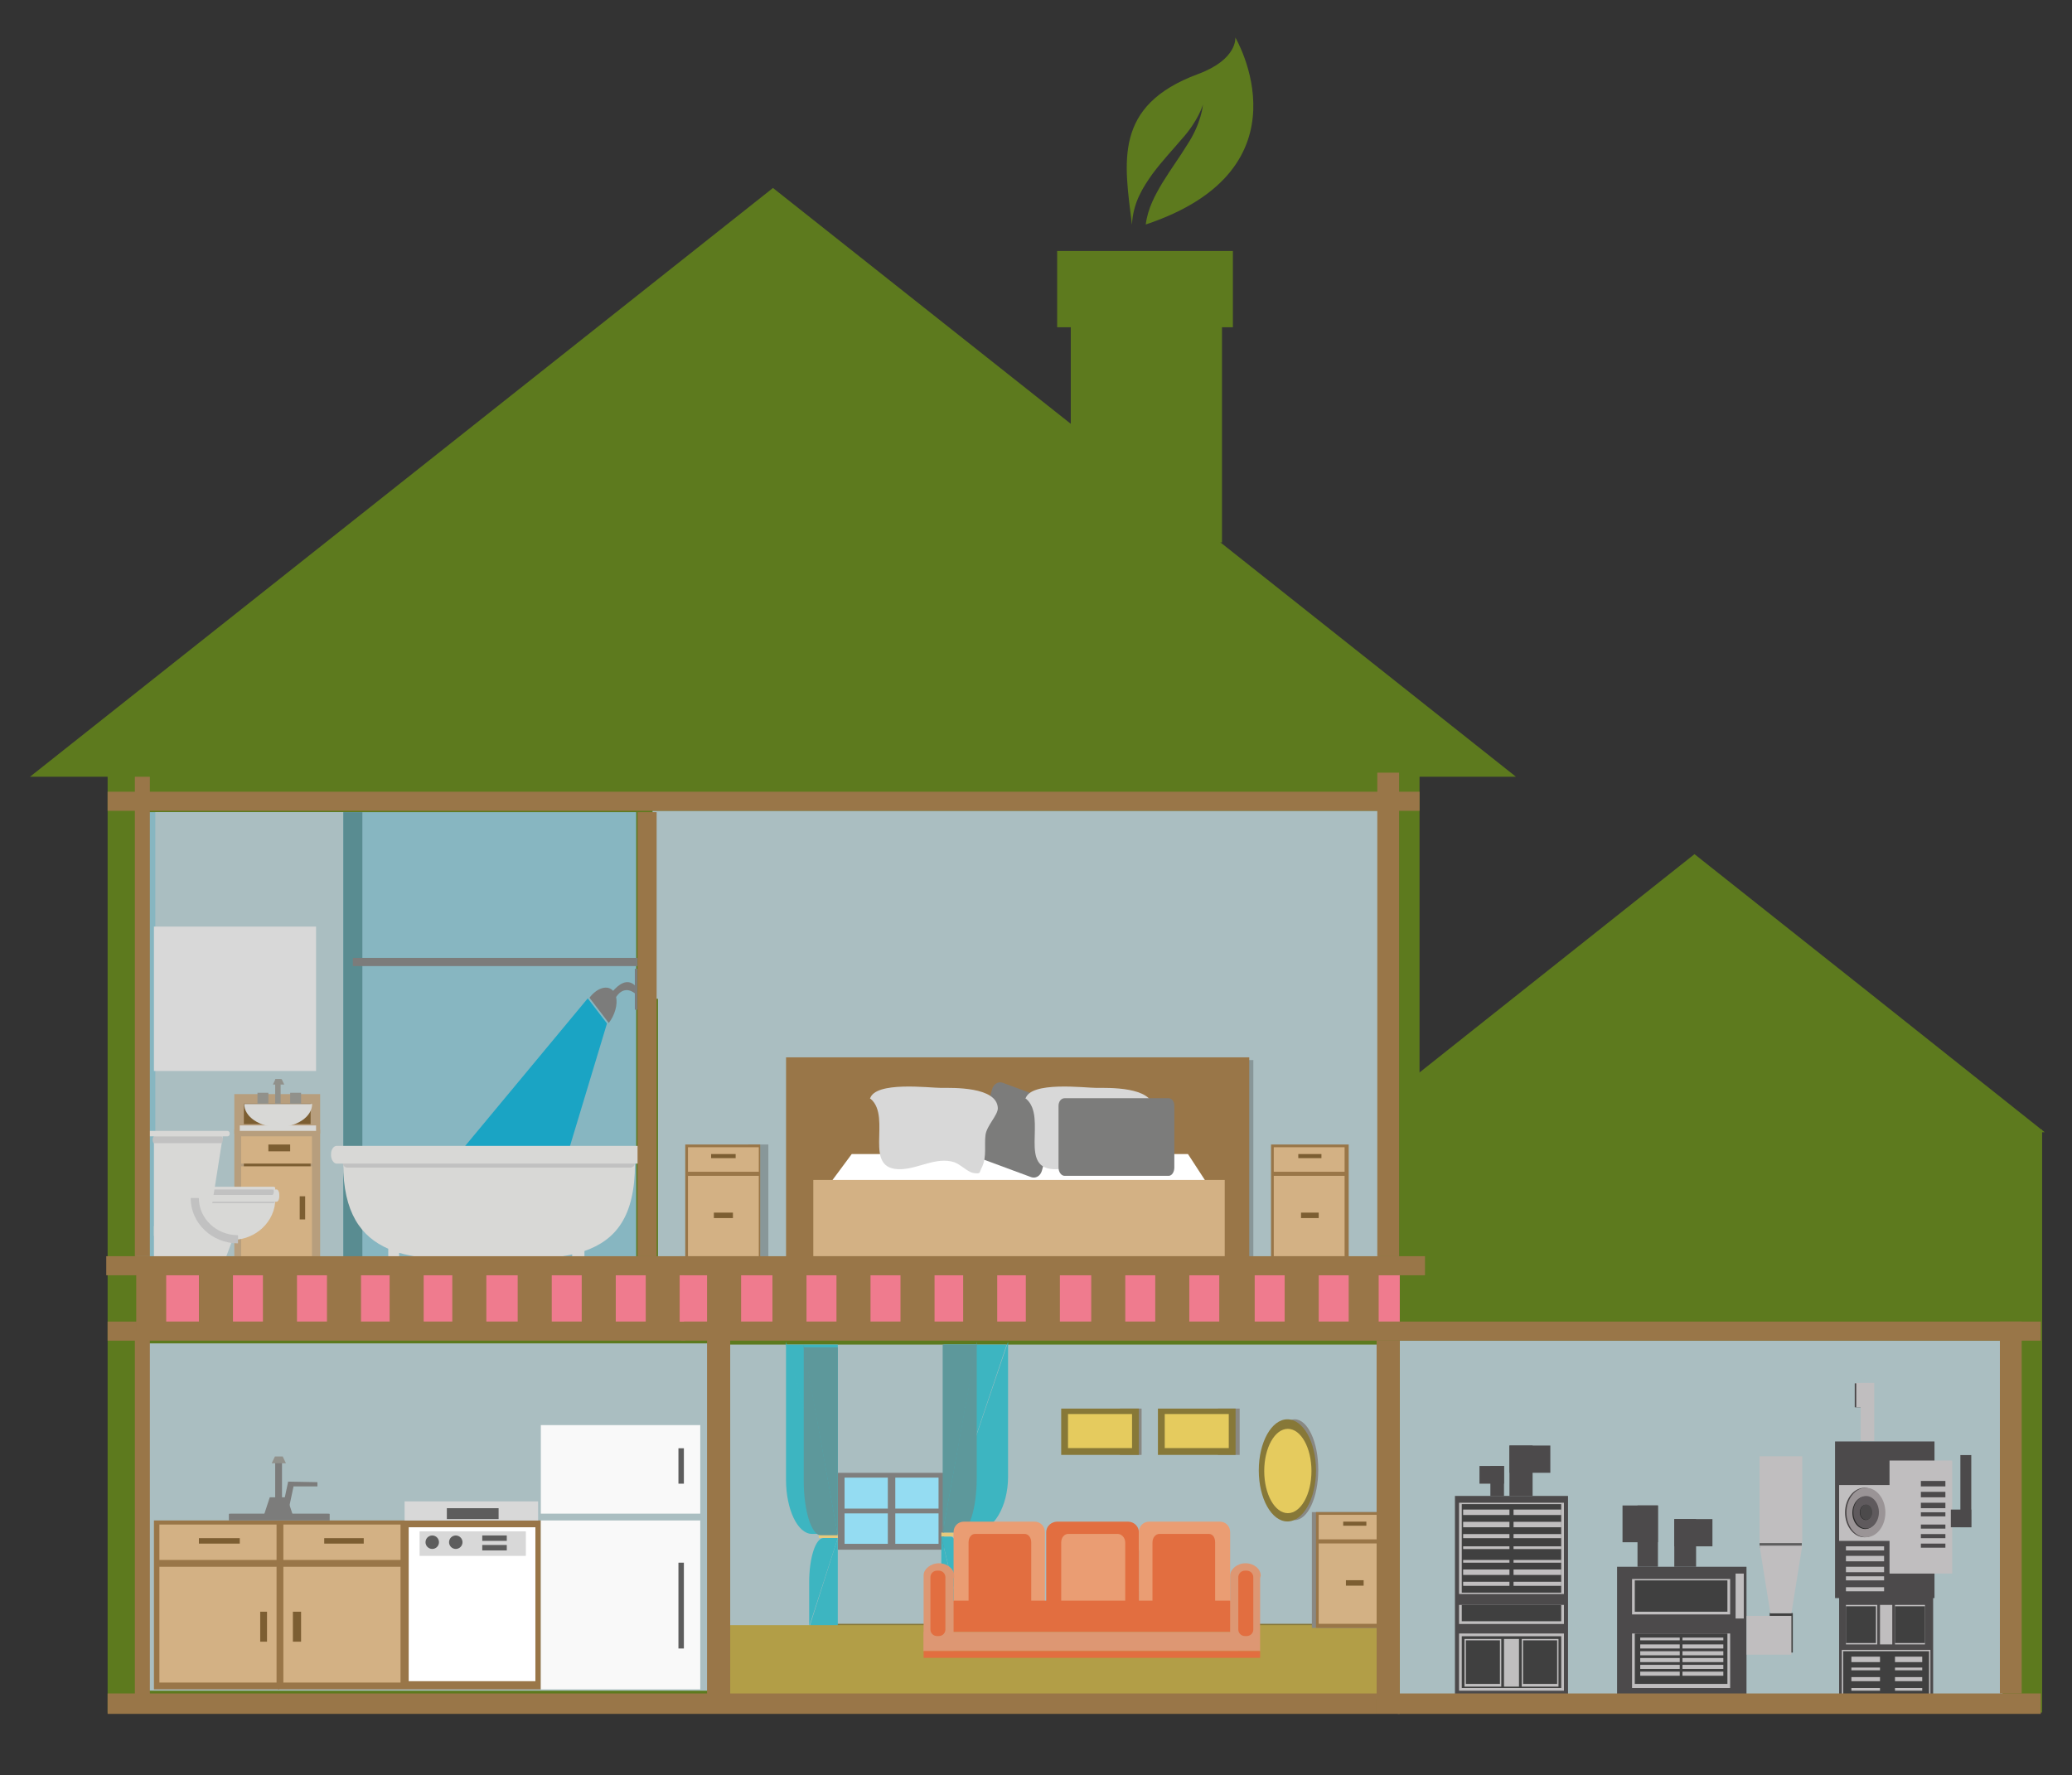 <svg version="1.1" id="Layer_1" xmlns="http://www.w3.org/2000/svg" xmlns:xlink="http://www.w3.org/1999/xlink" x="0px" y="0px"
	 width="1520.936px" height="1303.26px" viewBox="0 0 1520.936 1303.26" enable-background="new 0 0 1520.936 1303.26"
	 xml:space="preserve">
<rect x="0" y="0" width="1520.936" height="1303.26" fill="#333333" stroke="none"/>
<g>
	<g>
		<polygon fill="#5D7A1E" points="567.39,570.26 1112.771,570.26 840.078,353.98 567.39,138 294.689,354.134 21.999,570.26 		"/>
		<rect x="79" y="567.26" fill="#5D7A1E" width="963" height="690"/>
		<g>
			<rect x="786" y="238.26" fill="#5D7A1E" width="111" height="160"/>
			<rect x="776" y="184.26" fill="#5D7A1E" width="129" height="56"/>
		</g>
		<rect x="844" y="829.26" fill="#5D7A1E" width="655" height="428"/>
		<polygon fill="#5D7A1E" points="1243.823,831.26 1500.938,831.26 1372.379,729.037 1243.823,627.085 1115.264,729.171 
			986.7,831.26 		"/>
	</g>
	<circle fill="#5D7A1E" cx="745.146" cy="1150.409" r="14.147"/>
	<path fill="#5D7A1E" d="M906.778,27.506c0,0,1.858,16.048-27.435,26.889c-62.479,23.167-54.017,64.879-48.432,110.632
		c0.777-16.563,8.314-27.782,14.947-37.212c7.503-10.097,15.192-18.056,21.155-25.191c12.54-13.699,16.066-25.757,15.919-25.858
		c0.192-0.044-0.99,13.749-11.611,29.733c-4.943,8.173-11.609,17.2-18.082,27.721c-5.181,8.715-10.719,18.613-12.214,30.594
		C963.794,123.813,906.778,27.506,906.778,27.506z"/>
</g>
<g id="bathroom">
	<rect x="100" y="596.26" fill="#87B6C1" width="367" height="332"/>
	<rect x="114" y="596.26" fill="#AABEC1" width="138" height="332"/>
	<g>
		<g>
			<rect x="175.5" y="832.76" fill="#7C5E32" stroke="#B79E7D" stroke-width="7" stroke-miterlimit="10" width="56" height="93"/>
			<rect x="177" y="856.26" fill="#D3B184" width="52" height="67"/>
			<rect x="177" y="834.26" fill="#D3B184" width="52" height="20"/>
			<rect x="197" y="840.26" fill="#7C5E32" width="16" height="5"/>
			<rect x="220" y="878.26" fill="#7C5E32" width="4" height="17"/>
		</g>
		<g>
			<rect x="175.5" y="806.76" fill="#7C5E32" stroke="#B79E7D" stroke-width="7" stroke-miterlimit="10" width="56" height="22"/>
			<path fill="#D8D8D6" d="M229.138,810.5c0,9.35-11.165,16.929-24.938,16.929c-13.773,0-24.938-7.579-24.938-16.929"/>
			<rect x="176" y="826.26" fill="#D8D8D6" width="56" height="4"/>
			<rect x="189" y="802.26" fill="#91918B" width="8" height="8"/>
			<rect x="202" y="792.26" fill="#91918B" width="4" height="18"/>
			<rect x="213" y="802.26" fill="#91918B" width="8" height="8"/>
			<polygon fill="#91918B" points="202.213,792.26 200.315,796.26 208.666,796.26 206.768,792.26 			"/>
		</g>
	</g>
	<g>
		<g>
			<path fill="#D8D8D6" d="M202.131,879.986c0,16.728-14.223,30.29-31.769,30.29c-17.546,0-31.769-13.563-31.769-30.29"/>
			<path fill="#C1C1C1" d="M202.131,881.26c0,0.996-0.503,2-1.123,2h-61.292c-0.62,0-1.123-1.004-1.123-2l0,0
				c0-0.996,0.502-2,1.123-2h61.292C201.628,879.26,202.131,880.264,202.131,881.26L202.131,881.26z"/>
			<path fill="#D8D8D6" d="M205,878.692c0,1.476-0.772,3.567-1.93,3.567h-65.439c-1.158,0-1.631-2.093-1.631-3.567v-1.938
				c0-1.477,0.474-3.494,1.631-3.494h65.439c1.158,0,1.93,2.019,1.93,3.494V878.692z"/>
			<path fill="#C1C1C1" d="M201.008,874.76c0,0.995-0.484,2.5-1.081,2.5h-59.03c-0.598,0-1.081-1.505-1.081-2.5l0,0
				c0-0.995,0.483-2.5,1.081-2.5h59.03C200.523,872.26,201.008,873.765,201.008,874.76L201.008,874.76z"/>
			<path fill="#D8D8D6" d="M202,873.304c0,0.738-1.067-0.044-2.114-0.044h-59.048c-1.048,0-1.838,0.782-1.838,0.044v-1.225
				c0-0.738,0.791-0.819,1.838-0.819h59.048c1.046,0,2.114,0.081,2.114,0.819V873.304z"/>
		</g>
		<polygon fill="#D8D8D6" points="152.034,907.26 113,907.26 113,834.26 163.554,834.26 		"/>
		<polygon fill="#D8D8D6" points="138.942,900.26 174.378,900.26 163.554,929.26 113,929.26 113,900.26 		"/>
		<path fill="#C1C1C1" d="M163.554,836.76c0,0.999-0.406,2.5-0.909,2.5h-49.672c-0.502,0-0.911-1.501-0.911-2.5l0,0
			c0-0.995,0.409-2.5,0.911-2.5h49.672C163.148,834.26,163.554,835.765,163.554,836.76L163.554,836.76z"/>
		<path fill="#D8D8D6" d="M168.64,832.26c0,1.206-0.768,2-1.713,2h-58.214c-0.945,0-1.712-0.794-1.712-2l0,0
			c0-1.206,0.768-2,1.712-2h58.214C167.872,830.26,168.64,831.054,168.64,832.26L168.64,832.26z"/>
		<path fill="none" stroke="#C1C1C1" stroke-width="6" stroke-miterlimit="10" d="M174.727,909.831
			c-17.546,0-31.769-13.563-31.769-30.291"/>
	</g>
	<rect x="252" y="596.26" fill="#598C91" width="14" height="332"/>
	<g>
		<g>
			<polygon fill="#1AA4C4" points="431.439,732.958 445.543,751.403 400.018,902.258 339.004,844.246 			"/>
			<g>
				<path fill="#7C7C7B" d="M450.055,727.43c-4.035-4.529-11.685-2.369-17.359,5.055l14.178,18.565
					c4.565-5.976,6.588-13.593,5.373-19.091c6.325-9.512,13.755-2.652,13.755-2.652v-5.921
					C460,717.934,453.865,723.184,450.055,727.43z"/>
				<rect x="466" y="711.26" fill="#7C7C7B" width="2" height="30"/>
			</g>
		</g>
		<g>
			<path fill="#D8D8D6" d="M466.102,854.26H251.909c0,36,13.091,53.795,33.091,62.521v7.297c0,3.171,1.604,5.183,3.842,5.183h0.335
				c2.24,0,3.822-2.012,3.822-5.183v-4.291c18,5.283,40.841,5.285,65.638,5.285c22.891,0,43.362-0.004,61.362-4.155v3.64
				c0,3.172,2.317,6.704,4.555,6.704h0.337c2.238,0,4.108-3.532,4.108-6.704v-6.104C452,910.426,466.102,893.26,466.102,854.26z"/>
			<path fill="#C1C1C1" d="M466.114,853.26c0,2.806-1.696,4-3.789,4H255.361c-2.094,0-3.792-1.194-3.792-4l0,0
				c0-2.805,1.698-4,3.792-4h206.964C464.418,849.26,466.114,850.456,466.114,853.26L466.114,853.26z"/>
			<path fill="#D8D8D6" d="M474,848.182c0,2.927-1.712,6.078-3.949,6.078H247.073c-2.236,0-4.073-3.151-4.073-6.078V847.1
				c0-2.925,1.836-5.84,4.073-5.84h222.978c2.237,0,3.949,2.915,3.949,5.84V848.182z"/>
		</g>
	</g>
	<rect x="259" y="703.26" fill="#7C7C7B" width="209" height="6"/>
	<rect x="113" y="680.26" fill="#D8D8D8" width="119" height="106"/>
</g>
<g id="bedroom">
	<rect x="483" y="664.26" fill="#AABEC1" width="529" height="261"/>
	<g>
		<g>
			<rect x="933" y="840.26" fill="#997648" width="57" height="85"/>
			<rect x="935" y="863.26" fill="#D3B184" width="52" height="59"/>
			<rect x="935" y="842.26" fill="#D3B184" width="52" height="18"/>
			<rect x="953" y="847.26" fill="#7C5E32" width="17" height="3"/>
			<rect x="955" y="890.26" fill="#7C5E32" width="13" height="4"/>
		</g>
	</g>
	<polygon fill="#889799" points="549.307,840.26 564,840.26 564,927.504 550.148,924.188 	"/>
	<g>
		<g>
			<rect x="503" y="840.26" fill="#997648" width="55" height="85"/>
			<rect x="505" y="863.26" fill="#D3B184" width="52" height="59"/>
			<rect x="505" y="842.26" fill="#D3B184" width="52" height="18"/>
			<rect x="522" y="847.26" fill="#7C5E32" width="18" height="3"/>
			<rect x="524" y="890.26" fill="#7C5E32" width="14" height="4"/>
		</g>
	</g>
	<rect x="580" y="778.26" fill="#889799" width="340" height="149"/>
	<g>
		<rect x="577" y="776.26" fill="#997648" width="340" height="149"/>
		<g>
			<polygon fill="#FFFFFF" points="625.215,847.26 872.023,847.26 888.289,872.26 606.677,872.26 			"/>
			<polygon fill="#D3B184" points="899,922.26 597,922.26 597,866.26 612.816,866.26 899,866.26 			"/>
			<path fill="#7C7C7B" d="M764.766,859.575c-1.065,3.77-4.587,5.844-7.859,4.631l-36.563-13.526
				c-3.274-1.21-5.063-5.249-3.998-9.019l11.912-42.084c1.065-3.77,4.586-5.843,7.859-4.632l36.563,13.526
				c3.273,1.212,5.064,5.25,3.998,9.02L764.766,859.575z"/>
			<g>
				<path fill="#D8D8D8" d="M639.1,806.723c16.062,13.772-7.025,52.791,22.586,51.645c13.048-0.573,25.596-9.182,38.645-5.164
					c5.019,1.722,10.038,7.46,14.555,8.034c5.521,0.572,3.514,0,6.022-4.593c3.514-7.459,1.506-16.065,2.51-23.524
					c1.004-6.887,9.033-14.346,9.033-19.51c-0.502-16.067-33.625-14.92-41.656-14.92c-8.533,0-48.682-5.164-52.195,8.032"/>
			</g>
			<g>
				<path fill="#D8D8D8" d="M753.234,806.723c16.061,13.772-7.027,52.791,22.584,51.645c13.049-0.573,25.596-9.182,38.645-5.164
					c5.021,1.722,10.039,7.46,14.555,8.034c5.521,0.572,3.515,0,6.023-4.593c3.512-7.459,1.505-16.065,2.509-23.524
					c1.003-6.887,9.034-14.346,9.034-19.51c-0.502-16.067-33.626-14.92-41.656-14.92c-8.531,0-48.682-5.164-52.194,8.032"/>
			</g>
			<path fill="#7C7C7B" d="M862,857.121c0,3.404-1.78,6.14-4.256,6.14h-76.211c-2.478,0-4.533-2.734-4.533-6.14v-45.186
				c0-3.401,2.057-5.676,4.533-5.676h76.211c2.476,0,4.256,2.273,4.256,5.676V857.121z"/>
		</g>
	</g>
	<rect x="479" y="595.26" fill="#AABEC1" width="533" height="138"/>
</g>
<g id="living-room">
	<g>
		<rect x="534.968" y="987.13" fill="#AABEC1" width="488" height="259"/>
	</g>
	<path fill="#877838" d="M605.968,1192.13v12.247c0,6.972,14.664,12.753,32.712,12.753h318.615c18.047,0,31.673-5.781,31.673-12.753
		v-12.247"/>
	<g>
		<polyline fill="#506D8C" points="882.968,1158.13 850.968,1158.13 850.968,1138.13 		"/>
		<g>
			<path fill="#506D8C" d="M850.968,1138.13c0,0,6.941,0,15.845,0s16.155,4.455,16.155,10.059s0,9.941,0,9.941"/>
		</g>
		<polyline fill="#506D8C" points="882.968,1157.13 850.968,1157.13 850.968,1178.13 		"/>
		<g>
			<path fill="#506D8C" d="M850.968,1178.13c0,0,6.941,0,15.845,0s16.155-5.032,16.155-10.637c0-5.604,0-10.363,0-10.363"/>
		</g>
		<polyline fill="#506D8C" points="819.968,1158.13 851.968,1158.13 851.968,1138.13 		"/>
		<g>
			<path fill="#506D8C" d="M851.968,1138.13c0,0-6.877,0-15.78,0s-16.22,4.455-16.22,10.059s0,9.941,0,9.941"/>
		</g>
		<polyline fill="#506D8C" points="819.968,1157.13 851.968,1157.13 851.968,1178.13 		"/>
		<g>
			<path fill="#506D8C" d="M851.968,1178.13c0,0-6.877,0-15.78,0s-16.22-5.032-16.22-10.637c0-5.604,0-10.363,0-10.363"/>
		</g>
	</g>
	<g>
		<rect x="615.03" y="1081.287" fill="#7F7F7E" width="78" height="56.443"/>
		<rect x="619.95" y="1084.815" fill="#94DCF2" width="31.748" height="22.733"/>
		<rect x="619.95" y="1111.076" fill="#94DCF2" width="31.748" height="22.342"/>
		<rect x="657.187" y="1084.815" fill="#94DCF2" width="31.748" height="22.733"/>
		<rect x="657.187" y="1111.076" fill="#94DCF2" width="31.748" height="22.342"/>
	</g>
	<g>
		<polyline fill="#3DB5C1" points="738.968,987.13 692.968,987.13 692.968,1124.13 		"/>
		<g>
			<path fill="#3DB5C1" d="M692.968,1124.13c0,0,10.532,0,23.366,0s23.634-18.037,23.634-40.037V985.13"/>
		</g>
	</g>
	<rect x="690.968" y="1125.13" fill="#E5C97C" width="9" height="3"/>
	<g>
		<polyline fill="#3DB5C1" points="704.968,1187.13 690.968,1187.13 690.968,1128.13 		"/>
		<g>
			<path fill="#3DB5C1" d="M690.968,1128.13c0,0,3.182,0,7.032,0s6.968,12.863,6.968,29.02s0,28.98,0,28.98"/>
		</g>
	</g>
	<g>
		<polyline fill="#3DB5C1" points="576.968,987.13 614.968,987.13 614.968,1126.13 		"/>
		<g>
			<path fill="#3DB5C1" d="M614.968,1126.13c0,0-8.518,0-18.968,0s-19.032-17.855-19.032-39.855V985.13"/>
		</g>
	</g>
	<rect x="600.968" y="1126.13" fill="#E5C97C" width="14" height="3"/>
	<g>
		<polyline fill="#3DB5C1" points="593.968,1195.13 614.968,1195.13 614.968,1129.13 		"/>
		<g>
			<path fill="#3DB5C1" d="M614.968,1129.13c0,0-4.693,0-10.468,0s-10.532,14.426-10.532,32.491s0,32.509,0,32.509"/>
		</g>
	</g>
	<rect x="893.968" y="1034.13" fill="#898883" width="16" height="34"/>
	<rect x="849.968" y="1034.13" fill="#877838" width="57" height="34"/>
	<rect x="854.968" y="1038.13" fill="#E5CB5E" width="47" height="25"/>
	<rect x="821.968" y="1034.13" fill="#898883" width="16" height="34"/>
	<rect x="778.968" y="1034.13" fill="#877838" width="57" height="34"/>
	<rect x="533.968" y="1193.13" fill="#B29E47" width="489" height="54"/>
	<rect x="783.968" y="1038.13" fill="#E5CB5E" width="47" height="25"/>
	<ellipse fill="#898883" cx="950.333" cy="1079.001" rx="17.333" ry="36.999"/>
	<ellipse fill="#877838" cx="945" cy="1079.5" rx="21" ry="37.5"/>
	<ellipse fill="#E5CB5E" cx="945.333" cy="1079.953" rx="17.333" ry="30.952"/>
	<g>
		<polyline fill="#5D989B" points="716.968,987.13 691.968,987.13 691.968,1125.13 		"/>
		<g>
			<path fill="#5D989B" d="M691.968,1125.13c0,0,5.657,0,12.532,0s12.468-18.037,12.468-40.037V985.13"/>
		</g>
	</g>
	<g>
		<path fill="#EA9D73" d="M766.968,1176.647c0,4.31-3.25,7.482-7.562,7.482h-51.842c-4.311,0-7.597-3.173-7.597-7.482v-51.842
			c0-4.311,3.286-7.676,7.597-7.676h51.842c4.312,0,7.562,3.365,7.562,7.676V1176.647z"/>
		<path fill="#E26E40" d="M835.968,1176.647c0,4.31-3.709,7.482-8.021,7.482h-51.842c-4.312,0-8.138-3.173-8.138-7.482v-51.842
			c0-4.311,3.826-7.676,8.138-7.676h51.842c4.312,0,8.021,3.365,8.021,7.676V1176.647z"/>
		<path fill="#EA9D73" d="M902.968,1176.647c0,4.31-3.258,7.482-7.569,7.482H843.56c-4.312,0-7.592-3.173-7.592-7.482v-51.842
			c0-4.311,3.28-7.676,7.592-7.676h51.839c4.312,0,7.569,3.365,7.569,7.676V1176.647z"/>
		<path fill="#E26E40" d="M756.968,1177.905c0,3.725-2.011,6.225-4.976,6.225h-36.102c-2.964,0-4.923-2.5-4.923-6.225v-45.379
			c0-3.725,1.959-6.396,4.923-6.396h36.102c2.965,0,4.976,2.672,4.976,6.396V1177.905z"/>
		<path fill="#EA9D73" d="M825.968,1177.905c0,3.725-2.71,6.225-5.675,6.225h-36.102c-2.964,0-5.224-2.5-5.224-6.225v-45.379
			c0-3.725,2.26-6.396,5.224-6.396h36.102c2.965,0,5.675,2.672,5.675,6.396V1177.905z"/>
		<path fill="#E26E40" d="M891.968,1177.905c0,3.725-1.711,6.225-4.676,6.225h-36.101c-2.964,0-5.224-2.5-5.224-6.225v-45.379
			c0-3.725,2.26-6.396,5.224-6.396h36.101c2.965,0,4.676,2.672,4.676,6.396V1177.905z"/>
		<path fill="#E26E40" d="M692.968,1198.13v-18.065c0-3.163,3.863-4.935,7.831-4.935H902.06c3.968,0,6.908,1.771,6.908,4.935v18.065
			"/>
		<path fill="#DD9773" d="M700.366,1156.67c0-4.845-4.985-8.978-11.183-8.978c-6.142,0-11.088,4.438-11.175,8.438h-0.041v56h22
			v-53.396C700.968,1158.07,700.366,1157.382,700.366,1156.67z"/>
		<rect x="677.968" y="1198.13" fill="#DD9773" width="231" height="14"/>
		<path fill="#DD9773" d="M925.401,1156.67c0-4.845-4.97-8.978-11.166-8.978c-6.144,0-11.072,4.438-11.16,8.438h-0.107v56h22
			v-53.396C924.968,1158.07,925.401,1157.382,925.401,1156.67z"/>
		<path fill="#E26E40" d="M693.968,1196.326c0,2.653-2.15,4.804-4.804,4.804h-1.393c-2.653,0-4.804-2.15-4.804-4.804v-38.393
			c0-2.653,2.15-4.804,4.804-4.804h1.393c2.653,0,4.804,2.15,4.804,4.804V1196.326z"/>
		<path fill="#E26E40" d="M919.968,1196.326c0,2.653-2.151,4.804-4.805,4.804h-1.391c-2.653,0-4.805-2.15-4.805-4.804v-38.393
			c0-2.653,2.151-4.804,4.805-4.804h1.391c2.653,0,4.805,2.15,4.805,4.804V1196.326z"/>
		<rect x="677.968" y="1212.13" fill="#E26E40" width="247" height="5"/>
	</g>
	<g>
		<polyline fill="#5D989B" points="589.968,989.13 614.968,989.13 614.968,1127.13 		"/>
		<g>
			<path fill="#5D989B" d="M614.968,1127.13c0,0-5.593,0-12.468,0s-12.532-18.037-12.532-40.037V987.13"/>
		</g>
	</g>
	<g>
		<g>
			<rect x="962.968" y="1110.13" fill="#898883" width="57" height="85"/>
		</g>
	</g>
	<g>
		<g>
			<rect x="965.968" y="1110.13" fill="#997648" width="57" height="85"/>
			<rect x="967.968" y="1133.13" fill="#D3B184" width="52" height="59"/>
			<rect x="967.968" y="1112.13" fill="#D3B184" width="52" height="18"/>
			<rect x="985.968" y="1117.13" fill="#7C5E32" width="17" height="3"/>
			<rect x="987.968" y="1160.13" fill="#7C5E32" width="13" height="4"/>
		</g>
	</g>
</g>
<g id="kitchen">
	<rect x="109" y="986.26" fill="#AABEC1" width="411" height="255"/>
	<g>
		<g>
			<rect x="113" y="1116.26" fill="#997648" width="92" height="124"/>
			<rect x="117" y="1150.26" fill="#D3B184" width="86" height="85"/>
			<rect x="117" y="1119.26" fill="#D3B184" width="86" height="26"/>
			<rect x="146" y="1129.26" fill="#7C5E32" width="30" height="4"/>
			<rect x="191" y="1183.26" fill="#7C5E32" width="5" height="22"/>
			<rect x="204" y="1116.26" fill="#997648" width="193" height="124"/>
			<rect x="208" y="1150.26" fill="#D3B184" width="86" height="85"/>
			<rect x="208" y="1119.26" fill="#D3B184" width="86" height="26"/>
			<rect x="238" y="1129.26" fill="#7C5E32" width="29" height="4"/>
			<rect x="215" y="1183.26" fill="#7C5E32" width="6" height="22"/>
			<path fill="#7C7C7B" d="M168,1116.26v-4.771c0-0.198,0.843-0.229,2.05-0.229h69.888c1.206,0,2.063,0.03,2.063,0.229v4.771"/>
			<polygon fill="#7C7C7B" points="198.028,1099.26 210.692,1099.26 214.914,1112.26 193.769,1112.26 			"/>
			<rect x="202" y="1071.26" fill="#7C7C7B" width="5" height="35"/>
			<polygon fill="#91918B" points="201.819,1069.26 199.447,1074.26 209.881,1074.26 207.51,1069.26 			"/>
			
				<rect x="209.298" y="1088.114" transform="matrix(0.978 0.208 -0.208 0.978 233.153 -19.967)" fill="#7C7C7B" width="4.605" height="23.027"/>
			<polygon fill="#7C7C7B" points="215.643,1091.26 233,1091.26 233,1088.146 211.508,1087.75 			"/>
			<rect x="300" y="1121.26" fill="#FFFFFF" width="93" height="113"/>
			<rect x="308" y="1124.26" fill="#D8D8D8" width="78" height="18"/>
			<rect x="297" y="1102.26" fill="#D8D8D8" width="98" height="14"/>
			<rect x="328" y="1107.26" fill="#5D5D5D" width="38" height="8"/>
			<circle fill="#5D5D5D" cx="317.289" cy="1132.231" r="4.941"/>
			<circle fill="#5D5D5D" cx="334.558" cy="1132.231" r="4.941"/>
		</g>
		<rect x="354" y="1127.26" fill="#5D5D5D" width="18" height="4"/>
		<rect x="354" y="1134.26" fill="#5D5D5D" width="18" height="4"/>
		<g>
			<rect x="397" y="1116.26" fill="#F9F9F9" width="117" height="124"/>
			<rect x="397" y="1046.26" fill="#F9F9F9" width="117" height="65"/>
			<rect x="498" y="1063.26" fill="#5D5D5D" width="4" height="26"/>
			<rect x="498" y="1147.26" fill="#5D5D5D" width="4" height="63"/>
		</g>
	</g>
</g>
<g id="furnace-room">
	<rect x="1027.5" y="984.26" fill="#AABEC1" width="442.5" height="268"/>
	<g>
		<rect x="1361.464" y="1015.618" fill="#484445" width="5.616" height="17.596"/>
		<rect x="1347" y="1058.26" fill="#4C4A4B" width="73" height="115"/>
		<g>
			<rect x="1387" y="1072.26" fill="#C0BEBF" width="46" height="83"/>
		</g>
		<g>
			<rect x="1439" y="1068.26" fill="#4C4A4B" width="8" height="53"/>
			<rect x="1432" y="1108.26" fill="#4C4A4B" width="15" height="13"/>
		</g>
		<rect x="1350" y="1161.26" fill="#4C4A4B" width="69" height="87"/>
		<g>
			<rect x="1352" y="1211.26" fill="#C0BEBF" width="65" height="35"/>
			<rect x="1353" y="1212.26" fill="#404040" width="63" height="33"/>
		</g>
		<g>
			<rect x="1355" y="1135.26" fill="#C0BEBF" width="28" height="3"/>
			<rect x="1355" y="1142.26" fill="#C0BEBF" width="28" height="4"/>
			<rect x="1355" y="1150.26" fill="#C0BEBF" width="28" height="4"/>
			<rect x="1355" y="1157.26" fill="#C0BEBF" width="28" height="3"/>
			<rect x="1355" y="1165.26" fill="#C0BEBF" width="28" height="3"/>
		</g>
		<g>
			<rect x="1410" y="1095.26" fill="#4C4A4B" width="18" height="4"/>
			<rect x="1410" y="1119.26" fill="#4C4A4B" width="18" height="3"/>
			<rect x="1410" y="1087.26" fill="#4C4A4B" width="18" height="4"/>
			<rect x="1410" y="1103.26" fill="#4C4A4B" width="18" height="4"/>
			<rect x="1410" y="1110.26" fill="#4C4A4B" width="18" height="3"/>
			<rect x="1410" y="1126.26" fill="#4C4A4B" width="18" height="3"/>
			<rect x="1410" y="1133.26" fill="#4C4A4B" width="18" height="3"/>
		</g>
		<g>
			<rect x="1359" y="1216.26" fill="#C0BEBF" width="21" height="4"/>
			<rect x="1359" y="1224.26" fill="#C0BEBF" width="21" height="2"/>
			<rect x="1359" y="1231.26" fill="#C0BEBF" width="21" height="3"/>
			<rect x="1359" y="1239.26" fill="#C0BEBF" width="21" height="2"/>
		</g>
		<g>
			<rect x="1391" y="1216.26" fill="#C0BEBF" width="20" height="4"/>
			<rect x="1391" y="1224.26" fill="#C0BEBF" width="20" height="2"/>
			<rect x="1391" y="1231.26" fill="#C0BEBF" width="20" height="3"/>
			<rect x="1391" y="1239.26" fill="#C0BEBF" width="20" height="2"/>
		</g>
		<rect x="1350" y="1090.26" fill="#C0BEBF" width="46" height="41"/>
		<rect x="1365.785" y="1015.28" fill="#C0BEBF" width="9.993" height="42.65"/>
		<g>
			<ellipse fill="#484445" cx="1368.621" cy="1110.44" rx="14.283" ry="18.165"/>
			<g>
				<ellipse fill="#9A9496" cx="1369.664" cy="1110.44" rx="14.284" ry="18.165"/>
				<ellipse fill="#282827" cx="1369.104" cy="1110.632" rx="9.378" ry="11.927"/>
				<ellipse fill="#5F5A5D" cx="1369.814" cy="1110.248" rx="9.379" ry="11.927"/>
				<g>
					<ellipse fill="#282827" cx="1369.563" cy="1110.337" rx="4.402" ry="5.6"/>
					<ellipse fill="#4C4A4B" cx="1369.898" cy="1110.157" rx="4.402" ry="5.599"/>
				</g>
			</g>
		</g>
		<rect x="1362.57" y="1015.35" fill="#C0BEBF" width="9.207" height="17.863"/>
		<g>
			<g>
				<rect x="1355" y="1178.26" fill="#C0BEBF" width="23" height="29"/>
				<rect x="1355" y="1179.26" fill="#404040" width="22" height="27"/>
			</g>
			<g>
				<rect x="1391" y="1178.26" fill="#C0BEBF" width="22" height="29"/>
				<rect x="1391" y="1179.26" fill="#404040" width="22" height="27"/>
			</g>
			<g>
				<rect x="1380" y="1178.26" fill="#C0BEBF" width="9" height="29"/>
			</g>
		</g>
	</g>
	<g>
		<rect x="1299" y="1184.26" fill="#404040" width="17" height="29"/>
		<rect x="1187" y="1150.26" fill="#4C4A4B" width="95" height="96"/>
		<g>
			<rect x="1198" y="1199.26" fill="#C0BEBF" width="72" height="40"/>
			<rect x="1200" y="1199.26" fill="#404040" width="68" height="37"/>
		</g>
		<g>
			<rect x="1204" y="1202.26" fill="#C0BEBF" width="29" height="2"/>
			<rect x="1204" y="1207.26" fill="#C0BEBF" width="29" height="3"/>
			<rect x="1204" y="1212.26" fill="#C0BEBF" width="29" height="3"/>
			<rect x="1204" y="1217.26" fill="#C0BEBF" width="29" height="3"/>
			<rect x="1204" y="1222.26" fill="#C0BEBF" width="29" height="3"/>
			<rect x="1204" y="1227.26" fill="#C0BEBF" width="29" height="3"/>
			<polygon fill="#C0BEBF" points="1204,1234.26 1233,1234.26 1233,1234.26 			"/>
			<rect x="1235" y="1202.26" fill="#C0BEBF" width="30" height="2"/>
			<rect x="1235" y="1207.26" fill="#C0BEBF" width="30" height="3"/>
			<rect x="1235" y="1212.26" fill="#C0BEBF" width="30" height="3"/>
			<rect x="1235" y="1217.26" fill="#C0BEBF" width="30" height="3"/>
			<rect x="1235" y="1222.26" fill="#C0BEBF" width="30" height="3"/>
			<rect x="1235" y="1227.26" fill="#C0BEBF" width="30" height="3"/>
			<polygon fill="#C0BEBF" points="1235,1234.26 1265,1234.26 1265,1234.26 			"/>
		</g>
		<rect x="1229" y="1115.26" fill="#4C4A4B" width="16" height="35"/>
		<rect x="1229" y="1115.26" fill="#4C4A4B" width="28" height="20"/>
		<rect x="1202" y="1105.26" fill="#4C4A4B" width="15" height="45"/>
		<rect x="1191" y="1105.26" fill="#4C4A4B" width="26" height="27"/>
		<g>
			<rect x="1274" y="1155.26" fill="#C0BEBF" width="6" height="33"/>
		</g>
		<rect x="1291.588" y="1070.535" fill="#5E5E5E" width="30.982" height="65.611"/>
		<g>
			<g>
				<rect x="1198" y="1159.26" fill="#C0BEBF" width="72" height="26"/>
			</g>
			<g>
				<rect x="1200" y="1160.26" fill="#404040" width="68" height="23"/>
			</g>
		</g>
		<g>
			<rect x="1291.559" y="1069.128" fill="#C0BEBF" width="31.381" height="63.737"/>
			<polygon fill="#C0BEBF" points="1291.559,1134.742 1299.529,1184.428 1314.97,1184.428 1322.938,1134.742 			"/>
			<rect x="1282.096" y="1186.305" fill="#C0BEBF" width="32.874" height="28.492"/>
		</g>
	</g>
	<g>
		<rect x="1068" y="1098.26" fill="#4C4A4B" width="83" height="151"/>
		<g>
			<rect x="1071" y="1103.26" fill="#C0BEBF" width="77" height="67"/>
			<rect x="1073" y="1104.26" fill="#404040" width="73" height="65"/>
		</g>
		<g>
			<rect x="1071" y="1178.26" fill="#C0BEBF" width="77" height="14"/>
			<rect x="1073" y="1178.26" fill="#404040" width="73" height="12"/>
		</g>
		<g>
			<rect x="1071" y="1199.26" fill="#C0BEBF" width="77" height="42"/>
			<rect x="1073" y="1201.26" fill="#404040" width="73" height="38"/>
		</g>
		<rect x="1074" y="1108.26" fill="#C0BEBF" width="34" height="4"/>
		<rect x="1074" y="1117.26" fill="#C0BEBF" width="34" height="4"/>
		<rect x="1074" y="1126.26" fill="#C0BEBF" width="34" height="3"/>
		<rect x="1074" y="1135.26" fill="#C0BEBF" width="34" height="2"/>
		<rect x="1074" y="1145.26" fill="#C0BEBF" width="34" height="2"/>
		<rect x="1074" y="1152.26" fill="#C0BEBF" width="34" height="4"/>
		<rect x="1074" y="1161.26" fill="#C0BEBF" width="34" height="3"/>
		<rect x="1111" y="1108.26" fill="#C0BEBF" width="35" height="4"/>
		<rect x="1111" y="1117.26" fill="#C0BEBF" width="35" height="4"/>
		<rect x="1111" y="1126.26" fill="#C0BEBF" width="35" height="3"/>
		<rect x="1111" y="1135.26" fill="#C0BEBF" width="35" height="2"/>
		<rect x="1111" y="1145.26" fill="#C0BEBF" width="35" height="2"/>
		<rect x="1111" y="1152.26" fill="#C0BEBF" width="35" height="4"/>
		<rect x="1111" y="1161.26" fill="#C0BEBF" width="35" height="3"/>
		<rect x="1108" y="1061.26" fill="#4C4A4B" width="17" height="37"/>
		<rect x="1108" y="1061.26" fill="#4C4A4B" width="30" height="20"/>
		<rect x="1094" y="1076.26" fill="#4C4A4B" width="10" height="22"/>
		<rect x="1086" y="1076.26" fill="#4C4A4B" width="18" height="13"/>
		<g>
			<rect x="1075" y="1203.26" fill="#C0BEBF" width="27" height="35"/>
			<rect x="1076" y="1204.26" fill="#404040" width="25" height="32"/>
		</g>
		<g>
			<rect x="1117" y="1203.26" fill="#C0BEBF" width="27" height="35"/>
			<rect x="1118" y="1204.26" fill="#404040" width="25" height="32"/>
		</g>
		<g>
			<rect x="1104" y="1203.26" fill="#C0BEBF" width="11" height="35"/>
		</g>
	</g>
</g>
<g id="walls">
	<rect x="78" y="922.26" fill="#997648" width="424" height="14"/>
	<rect x="79" y="970.26" fill="#997648" width="424" height="14"/>
	<rect x="108" y="936.26" fill="#EF7B8E" width="394" height="34"/>
	<g>
		<rect x="100" y="935.26" fill="#997648" width="22" height="42"/>
		<rect x="193" y="935.26" fill="#997648" width="25" height="42"/>
		<rect x="240" y="935.26" fill="#997648" width="25" height="42"/>
		<rect x="146" y="935.26" fill="#997648" width="25" height="42"/>
		<rect x="286" y="935.26" fill="#997648" width="25" height="42"/>
		<rect x="332" y="932.26" fill="#997648" width="25" height="42"/>
	</g>
	<rect x="380" y="932.26" fill="#997648" width="25" height="42"/>
	<rect x="427" y="932.26" fill="#997648" width="25" height="42"/>
	<rect x="474" y="932.26" fill="#997648" width="25" height="42"/>
	<rect x="79" y="1243.26" fill="#997648" width="931.5" height="15"/>
	<rect x="499" y="922.26" fill="#997648" width="547" height="14"/>
	<rect x="500" y="970.26" fill="#997648" width="998" height="14"/>
	<rect x="499" y="936.26" fill="#EF7B8E" width="528.5" height="34"/>
	<rect x="519" y="935.26" fill="#997648" width="25" height="42"/>
	<rect x="567" y="935.26" fill="#997648" width="25" height="42"/>
	<rect x="614" y="935.26" fill="#997648" width="25" height="42"/>
	<rect x="661" y="935.26" fill="#997648" width="25" height="42"/>
	<rect x="707" y="935.26" fill="#997648" width="25" height="42"/>
	<rect x="753" y="932.26" fill="#997648" width="25" height="42"/>
	<rect x="801" y="932.26" fill="#997648" width="25" height="42"/>
	<rect x="848" y="932.26" fill="#997648" width="25" height="42"/>
	<rect x="895" y="932.26" fill="#997648" width="25" height="42"/>
	<rect x="1011" y="567.26" fill="#997648" width="16" height="355"/>
	<rect x="99" y="983.26" fill="#997648" width="11" height="262"/>
	<rect x="99" y="570.26" fill="#997648" width="11" height="352"/>
	<rect x="468" y="596.26" fill="#997648" width="14" height="326"/>
	<rect x="1468" y="970.26" fill="#997648" width="16" height="273"/>
	<rect x="896" y="935.26" fill="#997648" width="25" height="42"/>
	<rect x="943" y="935.26" fill="#997648" width="25" height="42"/>
	<rect x="990" y="935.26" fill="#997648" width="22" height="42"/>
	<rect x="519" y="977.26" fill="#997648" width="17" height="280"/>
	<rect x="1026" y="1243.26" fill="#997648" width="472" height="15"/>
	<rect x="1010.5" y="984.26" fill="#997648" width="17" height="274"/>
	<rect x="79" y="581.26" fill="#997648" width="963" height="14"/>
</g>
</svg>
